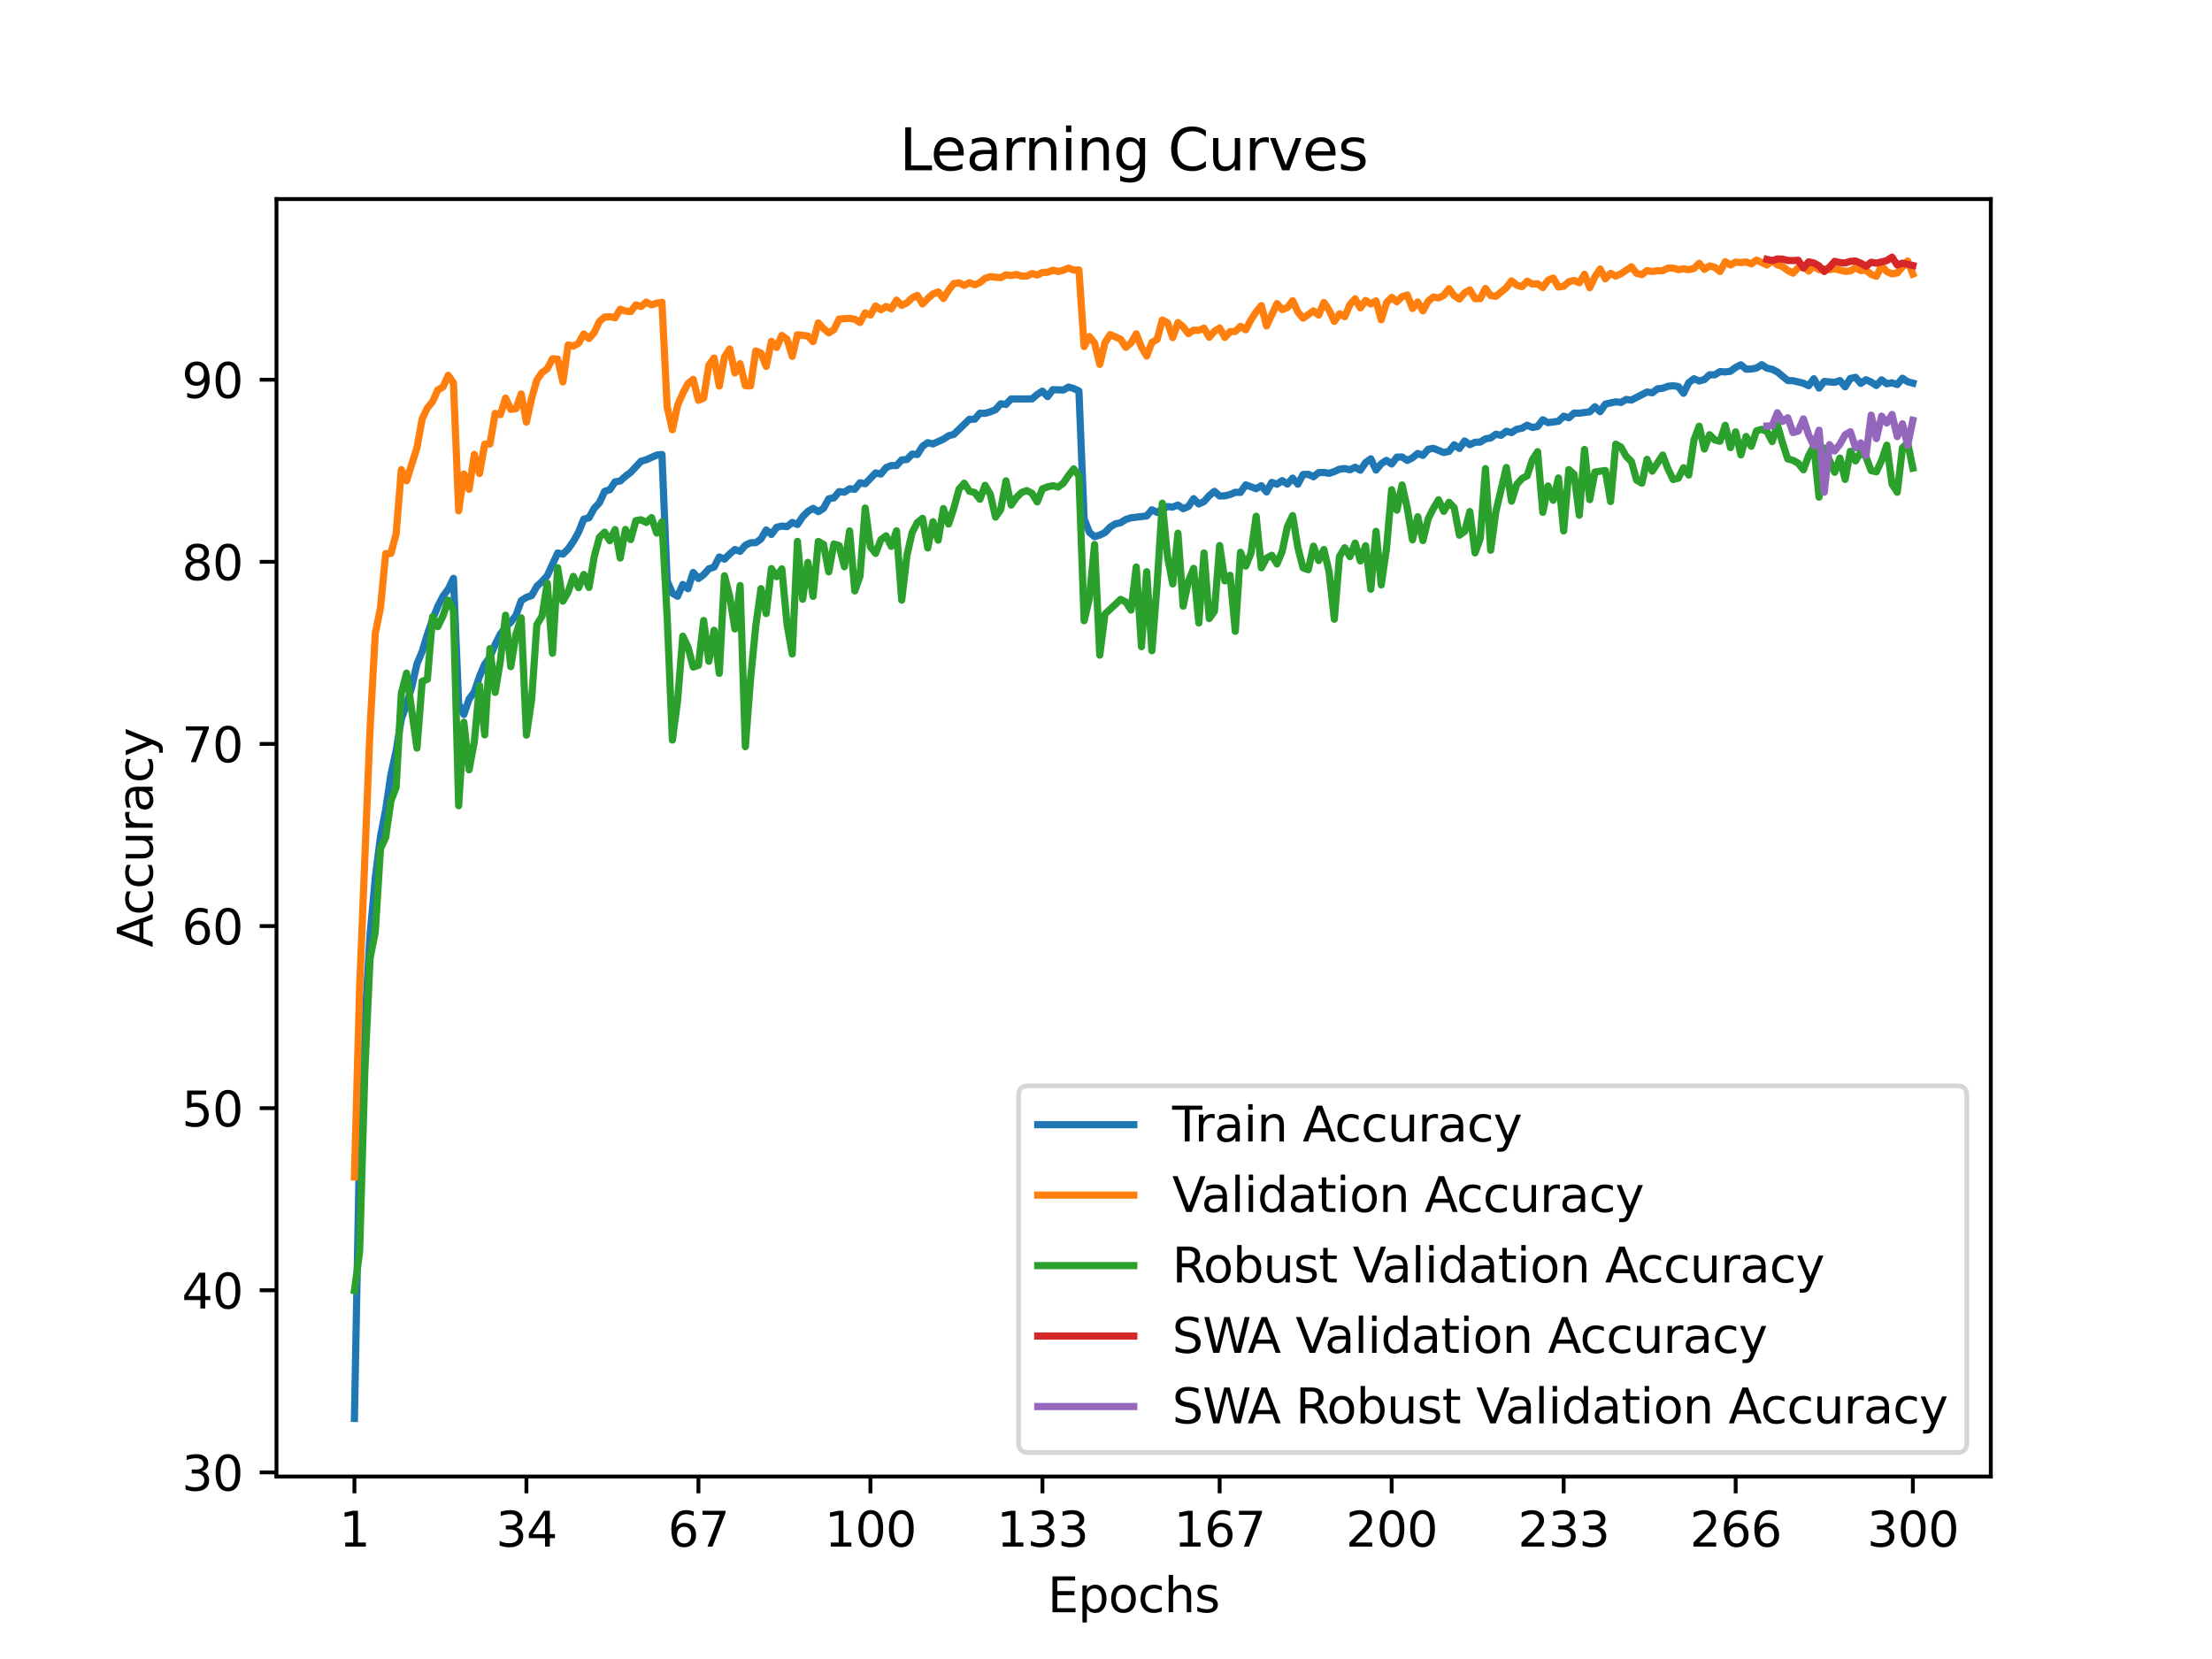 <?xml version="1.0" encoding="utf-8" standalone="no"?>
<!DOCTYPE svg PUBLIC "-//W3C//DTD SVG 1.1//EN"
  "http://www.w3.org/Graphics/SVG/1.1/DTD/svg11.dtd">
<svg xmlns:xlink="http://www.w3.org/1999/xlink" width="460.8pt" height="345.6pt" viewBox="0 0 460.8 345.6" xmlns="http://www.w3.org/2000/svg" version="1.1">
 <defs>
  <style type="text/css">*{stroke-linejoin: round; stroke-linecap: butt}</style>
 </defs>
 <g id="figure_1">
  <g id="patch_1">
   <path d="M 0 345.6 
L 460.8 345.6 
L 460.8 0 
L 0 0 
z
" style="fill: #ffffff"/>
  </g>
  <g id="axes_1">
   <g id="patch_2">
    <path d="M 57.6 307.584 
L 414.72 307.584 
L 414.72 41.472 
L 57.6 41.472 
z
" style="fill: #ffffff"/>
   </g>
   <g id="matplotlib.axis_1">
    <g id="xtick_1">
     <g id="line2d_1">
      <defs>
       <path id="meb9a98cba5" d="M 0 0 
L 0 3.5 
" style="stroke: #000000; stroke-width: 0.8"/>
      </defs>
      <g>
       <use xlink:href="#meb9a98cba5" x="73.833" y="307.584" style="stroke: #000000; stroke-width: 0.8"/>
      </g>
     </g>
     <g id="text_1">
      <!-- 1 -->
      <g transform="translate(70.651 322.182) scale(0.1 -0.1)">
       <defs>
        <path id="DejaVuSans-31" d="M 794 531 
L 1825 531 
L 1825 4091 
L 703 3866 
L 703 4441 
L 1819 4666 
L 2450 4666 
L 2450 531 
L 3481 531 
L 3481 0 
L 794 0 
L 794 531 
z
" transform="scale(0.016)"/>
       </defs>
       <use xlink:href="#DejaVuSans-31"/>
      </g>
     </g>
    </g>
    <g id="xtick_2">
     <g id="line2d_2">
      <g>
       <use xlink:href="#meb9a98cba5" x="109.664" y="307.584" style="stroke: #000000; stroke-width: 0.8"/>
      </g>
     </g>
     <g id="text_2">
      <!-- 34 -->
      <g transform="translate(103.302 322.182) scale(0.1 -0.1)">
       <defs>
        <path id="DejaVuSans-33" d="M 2597 2516 
Q 3050 2419 3304 2112 
Q 3559 1806 3559 1356 
Q 3559 666 3084 287 
Q 2609 -91 1734 -91 
Q 1441 -91 1130 -33 
Q 819 25 488 141 
L 488 750 
Q 750 597 1062 519 
Q 1375 441 1716 441 
Q 2309 441 2620 675 
Q 2931 909 2931 1356 
Q 2931 1769 2642 2001 
Q 2353 2234 1838 2234 
L 1294 2234 
L 1294 2753 
L 1863 2753 
Q 2328 2753 2575 2939 
Q 2822 3125 2822 3475 
Q 2822 3834 2567 4026 
Q 2313 4219 1838 4219 
Q 1578 4219 1281 4162 
Q 984 4106 628 3988 
L 628 4550 
Q 988 4650 1302 4700 
Q 1616 4750 1894 4750 
Q 2613 4750 3031 4423 
Q 3450 4097 3450 3541 
Q 3450 3153 3228 2886 
Q 3006 2619 2597 2516 
z
" transform="scale(0.016)"/>
        <path id="DejaVuSans-34" d="M 2419 4116 
L 825 1625 
L 2419 1625 
L 2419 4116 
z
M 2253 4666 
L 3047 4666 
L 3047 1625 
L 3713 1625 
L 3713 1100 
L 3047 1100 
L 3047 0 
L 2419 0 
L 2419 1100 
L 313 1100 
L 313 1709 
L 2253 4666 
z
" transform="scale(0.016)"/>
       </defs>
       <use xlink:href="#DejaVuSans-33"/>
       <use xlink:href="#DejaVuSans-34" x="63.623"/>
      </g>
     </g>
    </g>
    <g id="xtick_3">
     <g id="line2d_3">
      <g>
       <use xlink:href="#meb9a98cba5" x="145.496" y="307.584" style="stroke: #000000; stroke-width: 0.8"/>
      </g>
     </g>
     <g id="text_3">
      <!-- 67 -->
      <g transform="translate(139.133 322.182) scale(0.1 -0.1)">
       <defs>
        <path id="DejaVuSans-36" d="M 2113 2584 
Q 1688 2584 1439 2293 
Q 1191 2003 1191 1497 
Q 1191 994 1439 701 
Q 1688 409 2113 409 
Q 2538 409 2786 701 
Q 3034 994 3034 1497 
Q 3034 2003 2786 2293 
Q 2538 2584 2113 2584 
z
M 3366 4563 
L 3366 3988 
Q 3128 4100 2886 4159 
Q 2644 4219 2406 4219 
Q 1781 4219 1451 3797 
Q 1122 3375 1075 2522 
Q 1259 2794 1537 2939 
Q 1816 3084 2150 3084 
Q 2853 3084 3261 2657 
Q 3669 2231 3669 1497 
Q 3669 778 3244 343 
Q 2819 -91 2113 -91 
Q 1303 -91 875 529 
Q 447 1150 447 2328 
Q 447 3434 972 4092 
Q 1497 4750 2381 4750 
Q 2619 4750 2861 4703 
Q 3103 4656 3366 4563 
z
" transform="scale(0.016)"/>
        <path id="DejaVuSans-37" d="M 525 4666 
L 3525 4666 
L 3525 4397 
L 1831 0 
L 1172 0 
L 2766 4134 
L 525 4134 
L 525 4666 
z
" transform="scale(0.016)"/>
       </defs>
       <use xlink:href="#DejaVuSans-36"/>
       <use xlink:href="#DejaVuSans-37" x="63.623"/>
      </g>
     </g>
    </g>
    <g id="xtick_4">
     <g id="line2d_4">
      <g>
       <use xlink:href="#meb9a98cba5" x="181.327" y="307.584" style="stroke: #000000; stroke-width: 0.8"/>
      </g>
     </g>
     <g id="text_4">
      <!-- 100 -->
      <g transform="translate(171.783 322.182) scale(0.1 -0.1)">
       <defs>
        <path id="DejaVuSans-30" d="M 2034 4250 
Q 1547 4250 1301 3770 
Q 1056 3291 1056 2328 
Q 1056 1369 1301 889 
Q 1547 409 2034 409 
Q 2525 409 2770 889 
Q 3016 1369 3016 2328 
Q 3016 3291 2770 3770 
Q 2525 4250 2034 4250 
z
M 2034 4750 
Q 2819 4750 3233 4129 
Q 3647 3509 3647 2328 
Q 3647 1150 3233 529 
Q 2819 -91 2034 -91 
Q 1250 -91 836 529 
Q 422 1150 422 2328 
Q 422 3509 836 4129 
Q 1250 4750 2034 4750 
z
" transform="scale(0.016)"/>
       </defs>
       <use xlink:href="#DejaVuSans-31"/>
       <use xlink:href="#DejaVuSans-30" x="63.623"/>
       <use xlink:href="#DejaVuSans-30" x="127.246"/>
      </g>
     </g>
    </g>
    <g id="xtick_5">
     <g id="line2d_5">
      <g>
       <use xlink:href="#meb9a98cba5" x="217.158" y="307.584" style="stroke: #000000; stroke-width: 0.8"/>
      </g>
     </g>
     <g id="text_5">
      <!-- 133 -->
      <g transform="translate(207.615 322.182) scale(0.1 -0.1)">
       <use xlink:href="#DejaVuSans-31"/>
       <use xlink:href="#DejaVuSans-33" x="63.623"/>
       <use xlink:href="#DejaVuSans-33" x="127.246"/>
      </g>
     </g>
    </g>
    <g id="xtick_6">
     <g id="line2d_6">
      <g>
       <use xlink:href="#meb9a98cba5" x="254.076" y="307.584" style="stroke: #000000; stroke-width: 0.8"/>
      </g>
     </g>
     <g id="text_6">
      <!-- 167 -->
      <g transform="translate(244.532 322.182) scale(0.1 -0.1)">
       <use xlink:href="#DejaVuSans-31"/>
       <use xlink:href="#DejaVuSans-36" x="63.623"/>
       <use xlink:href="#DejaVuSans-37" x="127.246"/>
      </g>
     </g>
    </g>
    <g id="xtick_7">
     <g id="line2d_7">
      <g>
       <use xlink:href="#meb9a98cba5" x="289.907" y="307.584" style="stroke: #000000; stroke-width: 0.8"/>
      </g>
     </g>
     <g id="text_7">
      <!-- 200 -->
      <g transform="translate(280.363 322.182) scale(0.1 -0.1)">
       <defs>
        <path id="DejaVuSans-32" d="M 1228 531 
L 3431 531 
L 3431 0 
L 469 0 
L 469 531 
Q 828 903 1448 1529 
Q 2069 2156 2228 2338 
Q 2531 2678 2651 2914 
Q 2772 3150 2772 3378 
Q 2772 3750 2511 3984 
Q 2250 4219 1831 4219 
Q 1534 4219 1204 4116 
Q 875 4013 500 3803 
L 500 4441 
Q 881 4594 1212 4672 
Q 1544 4750 1819 4750 
Q 2544 4750 2975 4387 
Q 3406 4025 3406 3419 
Q 3406 3131 3298 2873 
Q 3191 2616 2906 2266 
Q 2828 2175 2409 1742 
Q 1991 1309 1228 531 
z
" transform="scale(0.016)"/>
       </defs>
       <use xlink:href="#DejaVuSans-32"/>
       <use xlink:href="#DejaVuSans-30" x="63.623"/>
       <use xlink:href="#DejaVuSans-30" x="127.246"/>
      </g>
     </g>
    </g>
    <g id="xtick_8">
     <g id="line2d_8">
      <g>
       <use xlink:href="#meb9a98cba5" x="325.739" y="307.584" style="stroke: #000000; stroke-width: 0.8"/>
      </g>
     </g>
     <g id="text_8">
      <!-- 233 -->
      <g transform="translate(316.195 322.182) scale(0.1 -0.1)">
       <use xlink:href="#DejaVuSans-32"/>
       <use xlink:href="#DejaVuSans-33" x="63.623"/>
       <use xlink:href="#DejaVuSans-33" x="127.246"/>
      </g>
     </g>
    </g>
    <g id="xtick_9">
     <g id="line2d_9">
      <g>
       <use xlink:href="#meb9a98cba5" x="361.57" y="307.584" style="stroke: #000000; stroke-width: 0.8"/>
      </g>
     </g>
     <g id="text_9">
      <!-- 266 -->
      <g transform="translate(352.026 322.182) scale(0.1 -0.1)">
       <use xlink:href="#DejaVuSans-32"/>
       <use xlink:href="#DejaVuSans-36" x="63.623"/>
       <use xlink:href="#DejaVuSans-36" x="127.246"/>
      </g>
     </g>
    </g>
    <g id="xtick_10">
     <g id="line2d_10">
      <g>
       <use xlink:href="#meb9a98cba5" x="398.487" y="307.584" style="stroke: #000000; stroke-width: 0.8"/>
      </g>
     </g>
     <g id="text_10">
      <!-- 300 -->
      <g transform="translate(388.944 322.182) scale(0.1 -0.1)">
       <use xlink:href="#DejaVuSans-33"/>
       <use xlink:href="#DejaVuSans-30" x="63.623"/>
       <use xlink:href="#DejaVuSans-30" x="127.246"/>
      </g>
     </g>
    </g>
    <g id="text_11">
     <!-- Epochs -->
     <g transform="translate(218.244 335.861) scale(0.1 -0.1)">
      <defs>
       <path id="DejaVuSans-45" d="M 628 4666 
L 3578 4666 
L 3578 4134 
L 1259 4134 
L 1259 2753 
L 3481 2753 
L 3481 2222 
L 1259 2222 
L 1259 531 
L 3634 531 
L 3634 0 
L 628 0 
L 628 4666 
z
" transform="scale(0.016)"/>
       <path id="DejaVuSans-70" d="M 1159 525 
L 1159 -1331 
L 581 -1331 
L 581 3500 
L 1159 3500 
L 1159 2969 
Q 1341 3281 1617 3432 
Q 1894 3584 2278 3584 
Q 2916 3584 3314 3078 
Q 3713 2572 3713 1747 
Q 3713 922 3314 415 
Q 2916 -91 2278 -91 
Q 1894 -91 1617 61 
Q 1341 213 1159 525 
z
M 3116 1747 
Q 3116 2381 2855 2742 
Q 2594 3103 2138 3103 
Q 1681 3103 1420 2742 
Q 1159 2381 1159 1747 
Q 1159 1113 1420 752 
Q 1681 391 2138 391 
Q 2594 391 2855 752 
Q 3116 1113 3116 1747 
z
" transform="scale(0.016)"/>
       <path id="DejaVuSans-6f" d="M 1959 3097 
Q 1497 3097 1228 2736 
Q 959 2375 959 1747 
Q 959 1119 1226 758 
Q 1494 397 1959 397 
Q 2419 397 2687 759 
Q 2956 1122 2956 1747 
Q 2956 2369 2687 2733 
Q 2419 3097 1959 3097 
z
M 1959 3584 
Q 2709 3584 3137 3096 
Q 3566 2609 3566 1747 
Q 3566 888 3137 398 
Q 2709 -91 1959 -91 
Q 1206 -91 779 398 
Q 353 888 353 1747 
Q 353 2609 779 3096 
Q 1206 3584 1959 3584 
z
" transform="scale(0.016)"/>
       <path id="DejaVuSans-63" d="M 3122 3366 
L 3122 2828 
Q 2878 2963 2633 3030 
Q 2388 3097 2138 3097 
Q 1578 3097 1268 2742 
Q 959 2388 959 1747 
Q 959 1106 1268 751 
Q 1578 397 2138 397 
Q 2388 397 2633 464 
Q 2878 531 3122 666 
L 3122 134 
Q 2881 22 2623 -34 
Q 2366 -91 2075 -91 
Q 1284 -91 818 406 
Q 353 903 353 1747 
Q 353 2603 823 3093 
Q 1294 3584 2113 3584 
Q 2378 3584 2631 3529 
Q 2884 3475 3122 3366 
z
" transform="scale(0.016)"/>
       <path id="DejaVuSans-68" d="M 3513 2113 
L 3513 0 
L 2938 0 
L 2938 2094 
Q 2938 2591 2744 2837 
Q 2550 3084 2163 3084 
Q 1697 3084 1428 2787 
Q 1159 2491 1159 1978 
L 1159 0 
L 581 0 
L 581 4863 
L 1159 4863 
L 1159 2956 
Q 1366 3272 1645 3428 
Q 1925 3584 2291 3584 
Q 2894 3584 3203 3211 
Q 3513 2838 3513 2113 
z
" transform="scale(0.016)"/>
       <path id="DejaVuSans-73" d="M 2834 3397 
L 2834 2853 
Q 2591 2978 2328 3040 
Q 2066 3103 1784 3103 
Q 1356 3103 1142 2972 
Q 928 2841 928 2578 
Q 928 2378 1081 2264 
Q 1234 2150 1697 2047 
L 1894 2003 
Q 2506 1872 2764 1633 
Q 3022 1394 3022 966 
Q 3022 478 2636 193 
Q 2250 -91 1575 -91 
Q 1294 -91 989 -36 
Q 684 19 347 128 
L 347 722 
Q 666 556 975 473 
Q 1284 391 1588 391 
Q 1994 391 2212 530 
Q 2431 669 2431 922 
Q 2431 1156 2273 1281 
Q 2116 1406 1581 1522 
L 1381 1569 
Q 847 1681 609 1914 
Q 372 2147 372 2553 
Q 372 3047 722 3315 
Q 1072 3584 1716 3584 
Q 2034 3584 2315 3537 
Q 2597 3491 2834 3397 
z
" transform="scale(0.016)"/>
      </defs>
      <use xlink:href="#DejaVuSans-45"/>
      <use xlink:href="#DejaVuSans-70" x="63.184"/>
      <use xlink:href="#DejaVuSans-6f" x="126.66"/>
      <use xlink:href="#DejaVuSans-63" x="187.842"/>
      <use xlink:href="#DejaVuSans-68" x="242.822"/>
      <use xlink:href="#DejaVuSans-73" x="306.201"/>
     </g>
    </g>
   </g>
   <g id="matplotlib.axis_2">
    <g id="ytick_1">
     <g id="line2d_11">
      <defs>
       <path id="m67eb17363c" d="M 0 0 
L -3.5 0 
" style="stroke: #000000; stroke-width: 0.8"/>
      </defs>
      <g>
       <use xlink:href="#m67eb17363c" x="57.6" y="306.725" style="stroke: #000000; stroke-width: 0.8"/>
      </g>
     </g>
     <g id="text_12">
      <!-- 30 -->
      <g transform="translate(37.875 310.524) scale(0.1 -0.1)">
       <use xlink:href="#DejaVuSans-33"/>
       <use xlink:href="#DejaVuSans-30" x="63.623"/>
      </g>
     </g>
    </g>
    <g id="ytick_2">
     <g id="line2d_12">
      <g>
       <use xlink:href="#m67eb17363c" x="57.6" y="268.787" style="stroke: #000000; stroke-width: 0.8"/>
      </g>
     </g>
     <g id="text_13">
      <!-- 40 -->
      <g transform="translate(37.875 272.587) scale(0.1 -0.1)">
       <use xlink:href="#DejaVuSans-34"/>
       <use xlink:href="#DejaVuSans-30" x="63.623"/>
      </g>
     </g>
    </g>
    <g id="ytick_3">
     <g id="line2d_13">
      <g>
       <use xlink:href="#m67eb17363c" x="57.6" y="230.85" style="stroke: #000000; stroke-width: 0.8"/>
      </g>
     </g>
     <g id="text_14">
      <!-- 50 -->
      <g transform="translate(37.875 234.649) scale(0.1 -0.1)">
       <defs>
        <path id="DejaVuSans-35" d="M 691 4666 
L 3169 4666 
L 3169 4134 
L 1269 4134 
L 1269 2991 
Q 1406 3038 1543 3061 
Q 1681 3084 1819 3084 
Q 2600 3084 3056 2656 
Q 3513 2228 3513 1497 
Q 3513 744 3044 326 
Q 2575 -91 1722 -91 
Q 1428 -91 1123 -41 
Q 819 9 494 109 
L 494 744 
Q 775 591 1075 516 
Q 1375 441 1709 441 
Q 2250 441 2565 725 
Q 2881 1009 2881 1497 
Q 2881 1984 2565 2268 
Q 2250 2553 1709 2553 
Q 1456 2553 1204 2497 
Q 953 2441 691 2322 
L 691 4666 
z
" transform="scale(0.016)"/>
       </defs>
       <use xlink:href="#DejaVuSans-35"/>
       <use xlink:href="#DejaVuSans-30" x="63.623"/>
      </g>
     </g>
    </g>
    <g id="ytick_4">
     <g id="line2d_14">
      <g>
       <use xlink:href="#m67eb17363c" x="57.6" y="192.912" style="stroke: #000000; stroke-width: 0.8"/>
      </g>
     </g>
     <g id="text_15">
      <!-- 60 -->
      <g transform="translate(37.875 196.712) scale(0.1 -0.1)">
       <use xlink:href="#DejaVuSans-36"/>
       <use xlink:href="#DejaVuSans-30" x="63.623"/>
      </g>
     </g>
    </g>
    <g id="ytick_5">
     <g id="line2d_15">
      <g>
       <use xlink:href="#m67eb17363c" x="57.6" y="154.975" style="stroke: #000000; stroke-width: 0.8"/>
      </g>
     </g>
     <g id="text_16">
      <!-- 70 -->
      <g transform="translate(37.875 158.774) scale(0.1 -0.1)">
       <use xlink:href="#DejaVuSans-37"/>
       <use xlink:href="#DejaVuSans-30" x="63.623"/>
      </g>
     </g>
    </g>
    <g id="ytick_6">
     <g id="line2d_16">
      <g>
       <use xlink:href="#m67eb17363c" x="57.6" y="117.037" style="stroke: #000000; stroke-width: 0.8"/>
      </g>
     </g>
     <g id="text_17">
      <!-- 80 -->
      <g transform="translate(37.875 120.837) scale(0.1 -0.1)">
       <defs>
        <path id="DejaVuSans-38" d="M 2034 2216 
Q 1584 2216 1326 1975 
Q 1069 1734 1069 1313 
Q 1069 891 1326 650 
Q 1584 409 2034 409 
Q 2484 409 2743 651 
Q 3003 894 3003 1313 
Q 3003 1734 2745 1975 
Q 2488 2216 2034 2216 
z
M 1403 2484 
Q 997 2584 770 2862 
Q 544 3141 544 3541 
Q 544 4100 942 4425 
Q 1341 4750 2034 4750 
Q 2731 4750 3128 4425 
Q 3525 4100 3525 3541 
Q 3525 3141 3298 2862 
Q 3072 2584 2669 2484 
Q 3125 2378 3379 2068 
Q 3634 1759 3634 1313 
Q 3634 634 3220 271 
Q 2806 -91 2034 -91 
Q 1263 -91 848 271 
Q 434 634 434 1313 
Q 434 1759 690 2068 
Q 947 2378 1403 2484 
z
M 1172 3481 
Q 1172 3119 1398 2916 
Q 1625 2713 2034 2713 
Q 2441 2713 2670 2916 
Q 2900 3119 2900 3481 
Q 2900 3844 2670 4047 
Q 2441 4250 2034 4250 
Q 1625 4250 1398 4047 
Q 1172 3844 1172 3481 
z
" transform="scale(0.016)"/>
       </defs>
       <use xlink:href="#DejaVuSans-38"/>
       <use xlink:href="#DejaVuSans-30" x="63.623"/>
      </g>
     </g>
    </g>
    <g id="ytick_7">
     <g id="line2d_17">
      <g>
       <use xlink:href="#m67eb17363c" x="57.6" y="79.1" style="stroke: #000000; stroke-width: 0.8"/>
      </g>
     </g>
     <g id="text_18">
      <!-- 90 -->
      <g transform="translate(37.875 82.899) scale(0.1 -0.1)">
       <defs>
        <path id="DejaVuSans-39" d="M 703 97 
L 703 672 
Q 941 559 1184 500 
Q 1428 441 1663 441 
Q 2288 441 2617 861 
Q 2947 1281 2994 2138 
Q 2813 1869 2534 1725 
Q 2256 1581 1919 1581 
Q 1219 1581 811 2004 
Q 403 2428 403 3163 
Q 403 3881 828 4315 
Q 1253 4750 1959 4750 
Q 2769 4750 3195 4129 
Q 3622 3509 3622 2328 
Q 3622 1225 3098 567 
Q 2575 -91 1691 -91 
Q 1453 -91 1209 -44 
Q 966 3 703 97 
z
M 1959 2075 
Q 2384 2075 2632 2365 
Q 2881 2656 2881 3163 
Q 2881 3666 2632 3958 
Q 2384 4250 1959 4250 
Q 1534 4250 1286 3958 
Q 1038 3666 1038 3163 
Q 1038 2656 1286 2365 
Q 1534 2075 1959 2075 
z
" transform="scale(0.016)"/>
       </defs>
       <use xlink:href="#DejaVuSans-39"/>
       <use xlink:href="#DejaVuSans-30" x="63.623"/>
      </g>
     </g>
    </g>
    <g id="text_19">
     <!-- Accuracy -->
     <g transform="translate(31.795 197.356) rotate(-90) scale(0.1 -0.1)">
      <defs>
       <path id="DejaVuSans-41" d="M 2188 4044 
L 1331 1722 
L 3047 1722 
L 2188 4044 
z
M 1831 4666 
L 2547 4666 
L 4325 0 
L 3669 0 
L 3244 1197 
L 1141 1197 
L 716 0 
L 50 0 
L 1831 4666 
z
" transform="scale(0.016)"/>
       <path id="DejaVuSans-75" d="M 544 1381 
L 544 3500 
L 1119 3500 
L 1119 1403 
Q 1119 906 1312 657 
Q 1506 409 1894 409 
Q 2359 409 2629 706 
Q 2900 1003 2900 1516 
L 2900 3500 
L 3475 3500 
L 3475 0 
L 2900 0 
L 2900 538 
Q 2691 219 2414 64 
Q 2138 -91 1772 -91 
Q 1169 -91 856 284 
Q 544 659 544 1381 
z
M 1991 3584 
L 1991 3584 
z
" transform="scale(0.016)"/>
       <path id="DejaVuSans-72" d="M 2631 2963 
Q 2534 3019 2420 3045 
Q 2306 3072 2169 3072 
Q 1681 3072 1420 2755 
Q 1159 2438 1159 1844 
L 1159 0 
L 581 0 
L 581 3500 
L 1159 3500 
L 1159 2956 
Q 1341 3275 1631 3429 
Q 1922 3584 2338 3584 
Q 2397 3584 2469 3576 
Q 2541 3569 2628 3553 
L 2631 2963 
z
" transform="scale(0.016)"/>
       <path id="DejaVuSans-61" d="M 2194 1759 
Q 1497 1759 1228 1600 
Q 959 1441 959 1056 
Q 959 750 1161 570 
Q 1363 391 1709 391 
Q 2188 391 2477 730 
Q 2766 1069 2766 1631 
L 2766 1759 
L 2194 1759 
z
M 3341 1997 
L 3341 0 
L 2766 0 
L 2766 531 
Q 2569 213 2275 61 
Q 1981 -91 1556 -91 
Q 1019 -91 701 211 
Q 384 513 384 1019 
Q 384 1609 779 1909 
Q 1175 2209 1959 2209 
L 2766 2209 
L 2766 2266 
Q 2766 2663 2505 2880 
Q 2244 3097 1772 3097 
Q 1472 3097 1187 3025 
Q 903 2953 641 2809 
L 641 3341 
Q 956 3463 1253 3523 
Q 1550 3584 1831 3584 
Q 2591 3584 2966 3190 
Q 3341 2797 3341 1997 
z
" transform="scale(0.016)"/>
       <path id="DejaVuSans-79" d="M 2059 -325 
Q 1816 -950 1584 -1140 
Q 1353 -1331 966 -1331 
L 506 -1331 
L 506 -850 
L 844 -850 
Q 1081 -850 1212 -737 
Q 1344 -625 1503 -206 
L 1606 56 
L 191 3500 
L 800 3500 
L 1894 763 
L 2988 3500 
L 3597 3500 
L 2059 -325 
z
" transform="scale(0.016)"/>
      </defs>
      <use xlink:href="#DejaVuSans-41"/>
      <use xlink:href="#DejaVuSans-63" x="66.658"/>
      <use xlink:href="#DejaVuSans-63" x="121.639"/>
      <use xlink:href="#DejaVuSans-75" x="176.619"/>
      <use xlink:href="#DejaVuSans-72" x="239.998"/>
      <use xlink:href="#DejaVuSans-61" x="281.111"/>
      <use xlink:href="#DejaVuSans-63" x="342.391"/>
      <use xlink:href="#DejaVuSans-79" x="397.371"/>
     </g>
    </g>
   </g>
   <g id="line2d_18">
    <path d="M 73.833 295.488 
L 74.919 238.186 
L 76.004 212.983 
L 77.09 194.775 
L 78.176 182.915 
L 79.262 174.286 
L 80.348 168.637 
L 81.433 161.384 
L 82.519 156.427 
L 83.605 149.797 
L 84.691 146.734 
L 85.777 143.115 
L 86.862 138.295 
L 87.948 135.71 
L 89.034 132.129 
L 90.12 129.012 
L 91.206 126.328 
L 92.291 124.184 
L 93.377 122.732 
L 94.463 120.481 
L 95.549 146.612 
L 96.635 148.832 
L 97.72 145.624 
L 98.806 144.133 
L 99.892 140.91 
L 100.978 138.363 
L 102.064 136.888 
L 103.149 134.265 
L 104.235 132.091 
L 105.321 130.623 
L 106.407 129.635 
L 107.493 128.175 
L 108.578 125.127 
L 109.664 124.435 
L 110.75 124.07 
L 111.836 122.131 
L 112.922 121.135 
L 114.007 119.926 
L 116.179 115.198 
L 117.265 115.433 
L 118.351 114.361 
L 119.436 112.803 
L 120.522 110.856 
L 121.608 108.15 
L 122.694 107.861 
L 123.78 105.899 
L 124.865 104.744 
L 125.951 102.364 
L 127.037 102.014 
L 128.123 100.387 
L 129.209 100.197 
L 130.294 99.209 
L 131.38 98.403 
L 133.552 96.077 
L 134.638 95.773 
L 136.809 94.799 
L 137.895 94.685 
L 138.981 120.998 
L 140.067 123.561 
L 141.152 124.214 
L 142.238 121.751 
L 143.324 122.633 
L 144.41 119.257 
L 145.496 120.512 
L 146.581 119.714 
L 147.667 118.49 
L 148.753 118.132 
L 149.839 116.026 
L 150.925 116.482 
L 152.01 115.395 
L 153.096 114.475 
L 154.182 114.855 
L 155.268 113.578 
L 156.354 113.069 
L 157.439 113.054 
L 158.525 112.278 
L 159.611 110.4 
L 160.697 111.328 
L 161.783 109.845 
L 162.868 109.587 
L 163.954 109.708 
L 165.04 108.842 
L 166.126 109.267 
L 167.212 107.64 
L 168.297 106.546 
L 169.383 105.899 
L 170.469 106.584 
L 171.555 105.892 
L 172.641 103.908 
L 173.726 103.702 
L 174.812 102.41 
L 175.898 102.531 
L 176.984 101.817 
L 178.07 101.931 
L 179.155 100.578 
L 180.241 100.768 
L 182.413 98.517 
L 183.499 98.753 
L 184.584 97.422 
L 185.67 96.974 
L 186.756 96.997 
L 187.842 95.803 
L 188.928 95.727 
L 190.013 94.594 
L 191.099 94.685 
L 192.185 92.975 
L 193.271 92.215 
L 194.357 92.473 
L 196.528 91.492 
L 197.614 90.778 
L 198.7 90.481 
L 201.957 87.341 
L 203.043 87.334 
L 204.129 86.079 
L 205.215 86.11 
L 206.3 85.79 
L 207.386 85.342 
L 208.472 84.11 
L 209.558 84.247 
L 210.644 83.099 
L 212.815 83.099 
L 214.987 83.099 
L 216.073 82.171 
L 217.158 81.48 
L 218.244 82.62 
L 219.33 81.175 
L 221.502 81.251 
L 222.587 80.636 
L 223.673 80.932 
L 224.759 81.457 
L 225.845 108.104 
L 226.931 110.879 
L 228.016 111.807 
L 229.102 111.472 
L 230.188 110.932 
L 231.274 109.8 
L 232.36 109.115 
L 233.445 108.895 
L 234.531 108.203 
L 235.617 107.869 
L 238.875 107.481 
L 239.96 106.196 
L 241.046 106.743 
L 242.132 106.021 
L 243.218 105.535 
L 244.304 105.626 
L 245.389 105.208 
L 246.475 105.975 
L 247.561 105.512 
L 248.647 103.885 
L 249.733 104.987 
L 250.818 104.485 
L 251.904 103.246 
L 252.99 102.357 
L 254.076 103.33 
L 255.162 103.292 
L 256.247 103.018 
L 257.333 102.554 
L 258.419 102.577 
L 259.505 101.003 
L 261.676 101.809 
L 262.762 101.186 
L 263.848 102.486 
L 264.934 100.494 
L 266.02 100.874 
L 267.105 100.121 
L 268.191 100.836 
L 269.277 99.604 
L 270.363 100.859 
L 271.449 98.852 
L 272.534 98.806 
L 273.62 99.316 
L 274.706 98.456 
L 275.792 98.426 
L 276.878 98.608 
L 277.963 98.236 
L 279.049 97.734 
L 280.135 97.605 
L 281.221 97.863 
L 282.307 97.331 
L 283.392 97.955 
L 284.478 96.358 
L 285.564 95.583 
L 286.65 97.917 
L 287.736 96.609 
L 288.821 95.902 
L 289.907 96.655 
L 290.993 95.225 
L 292.079 95.195 
L 293.165 95.917 
L 294.25 95.362 
L 295.336 94.465 
L 296.422 94.86 
L 297.508 93.598 
L 298.594 93.393 
L 300.765 94.267 
L 301.851 94.032 
L 302.937 92.663 
L 304.023 93.423 
L 305.108 91.865 
L 306.194 92.64 
L 307.28 92.123 
L 308.366 92.093 
L 309.452 91.424 
L 310.537 91.234 
L 311.623 90.451 
L 312.709 90.679 
L 313.795 89.835 
L 314.881 90.116 
L 315.966 89.424 
L 317.052 89.212 
L 318.138 88.573 
L 319.224 89.052 
L 320.31 88.847 
L 321.395 87.448 
L 322.481 88.048 
L 324.653 87.759 
L 325.739 86.703 
L 326.824 87.045 
L 327.91 86.049 
L 328.996 86.072 
L 331.168 85.79 
L 332.253 84.726 
L 333.339 85.752 
L 334.425 84.179 
L 336.597 83.707 
L 337.682 83.836 
L 338.768 83.205 
L 339.854 83.342 
L 343.111 81.662 
L 344.197 81.822 
L 345.283 80.993 
L 346.369 80.894 
L 347.455 80.468 
L 348.54 80.362 
L 349.626 80.522 
L 350.712 81.928 
L 351.798 79.716 
L 352.884 78.902 
L 353.969 79.374 
L 355.055 79.062 
L 356.141 78.074 
L 357.227 78.081 
L 358.313 77.405 
L 359.398 77.481 
L 360.484 77.344 
L 361.57 76.53 
L 362.656 75.998 
L 363.742 76.903 
L 364.827 76.872 
L 365.913 76.675 
L 366.999 75.968 
L 368.085 76.697 
L 369.171 76.926 
L 370.256 77.481 
L 372.428 79.275 
L 373.514 79.305 
L 375.685 79.83 
L 376.771 80.347 
L 377.857 78.895 
L 378.943 80.841 
L 380.029 79.457 
L 382.2 79.647 
L 383.286 79.275 
L 384.372 80.582 
L 385.458 78.849 
L 386.543 78.598 
L 387.629 79.875 
L 388.715 79.108 
L 389.801 79.594 
L 390.887 80.301 
L 391.972 79.13 
L 393.058 79.951 
L 394.144 79.746 
L 395.23 80.111 
L 396.316 78.796 
L 397.401 79.526 
L 398.487 79.815 
L 398.487 79.815 
" clip-path="url(#pdadce6488e)" style="fill: none; stroke: #1f77b4; stroke-width: 1.5; stroke-linecap: square"/>
   </g>
   <g id="line2d_19">
    <path d="M 73.833 245.19 
L 74.919 205.773 
L 77.09 151.788 
L 78.176 131.985 
L 79.262 126.636 
L 80.348 115.33 
L 81.433 115.292 
L 82.519 111.233 
L 83.605 97.841 
L 84.691 100.155 
L 86.862 93.251 
L 87.948 87.256 
L 89.034 84.98 
L 90.12 83.652 
L 91.206 81.224 
L 92.291 80.617 
L 93.377 78.189 
L 94.463 79.783 
L 95.549 106.415 
L 96.635 98.752 
L 97.72 101.938 
L 98.806 94.654 
L 99.892 98.638 
L 100.978 92.53 
L 102.064 92.492 
L 103.149 86.118 
L 104.235 86.384 
L 105.321 82.932 
L 106.407 85.284 
L 107.493 85.132 
L 108.578 82.059 
L 109.664 87.939 
L 110.75 82.97 
L 111.836 79.176 
L 112.922 77.582 
L 114.007 76.824 
L 115.093 74.737 
L 116.179 74.813 
L 117.265 79.555 
L 118.351 71.854 
L 119.436 72.119 
L 120.522 71.512 
L 121.608 69.578 
L 122.694 70.526 
L 123.78 69.274 
L 124.865 66.96 
L 125.951 66.049 
L 127.037 65.974 
L 128.123 66.201 
L 129.209 64.418 
L 130.294 64.797 
L 131.38 64.911 
L 132.466 63.508 
L 133.552 63.849 
L 134.638 62.939 
L 135.723 63.508 
L 136.809 63.166 
L 137.895 62.976 
L 138.981 84.753 
L 140.067 89.533 
L 141.152 84.449 
L 142.238 81.945 
L 143.324 79.897 
L 144.41 79.024 
L 145.496 83.387 
L 146.581 82.932 
L 147.667 76.065 
L 148.753 74.585 
L 149.839 80.428 
L 150.925 74.358 
L 152.01 72.688 
L 153.096 77.696 
L 154.182 75.761 
L 155.268 80.352 
L 156.354 80.39 
L 157.439 73.106 
L 158.525 73.561 
L 159.611 76.33 
L 160.697 71.095 
L 161.783 72.385 
L 162.868 69.881 
L 163.954 70.678 
L 165.04 74.244 
L 166.126 69.729 
L 168.297 69.995 
L 169.383 71.171 
L 170.469 67.263 
L 171.555 68.439 
L 172.641 69.35 
L 173.726 68.667 
L 174.812 66.467 
L 176.984 66.315 
L 178.07 66.505 
L 179.155 67.188 
L 180.241 65.177 
L 181.327 65.632 
L 182.413 63.735 
L 183.499 64.532 
L 184.584 63.849 
L 185.67 64.342 
L 186.756 62.521 
L 187.842 63.621 
L 188.928 63.09 
L 190.013 62.066 
L 191.099 61.535 
L 192.185 63.318 
L 193.271 62.18 
L 194.357 61.231 
L 195.442 60.814 
L 196.528 62.18 
L 197.614 60.435 
L 198.7 59.069 
L 199.786 58.917 
L 200.871 59.448 
L 201.957 58.879 
L 203.043 59.334 
L 204.129 58.879 
L 205.215 57.969 
L 206.3 57.627 
L 208.472 57.855 
L 209.558 57.248 
L 210.644 57.4 
L 211.729 57.172 
L 212.815 57.513 
L 213.901 57.513 
L 214.987 56.982 
L 216.073 57.286 
L 217.158 56.755 
L 218.244 56.717 
L 219.33 56.299 
L 220.416 56.565 
L 221.502 56.299 
L 222.587 55.844 
L 223.673 56.262 
L 224.759 56.224 
L 225.845 72.195 
L 226.931 70.109 
L 228.016 71.437 
L 229.102 75.913 
L 230.188 71.399 
L 231.274 69.691 
L 233.445 70.678 
L 234.531 72.347 
L 235.617 71.437 
L 236.703 69.54 
L 237.789 72.309 
L 238.875 74.168 
L 239.96 71.323 
L 241.046 70.716 
L 242.132 66.656 
L 243.218 67.263 
L 244.304 70.336 
L 245.389 67.188 
L 246.475 68.098 
L 247.561 69.502 
L 248.647 68.781 
L 249.733 68.819 
L 250.818 68.364 
L 251.904 70.26 
L 252.99 69.009 
L 254.076 68.326 
L 255.162 70.298 
L 256.247 69.084 
L 257.333 69.046 
L 258.419 67.984 
L 259.505 68.705 
L 260.591 66.618 
L 261.676 64.987 
L 262.762 63.659 
L 263.848 67.908 
L 266.02 63.242 
L 267.105 64.494 
L 268.191 64.077 
L 269.277 62.635 
L 270.363 64.987 
L 271.449 66.277 
L 273.62 64.76 
L 274.706 65.632 
L 275.792 63.014 
L 276.878 64.608 
L 277.963 66.96 
L 279.049 65.367 
L 280.135 65.974 
L 281.221 63.432 
L 282.307 62.256 
L 283.392 64.153 
L 284.478 62.597 
L 285.564 63.318 
L 286.65 62.673 
L 287.736 66.618 
L 288.821 63.09 
L 289.907 61.952 
L 290.993 62.863 
L 292.079 61.8 
L 293.165 61.459 
L 294.25 64.266 
L 295.336 62.901 
L 296.422 64.76 
L 297.508 62.749 
L 298.594 61.876 
L 299.679 62.066 
L 300.765 61.535 
L 301.851 60.131 
L 302.937 61.611 
L 304.023 62.294 
L 305.108 61.004 
L 306.194 60.397 
L 307.28 62.218 
L 308.366 62.218 
L 309.452 60.093 
L 310.537 61.573 
L 311.623 61.725 
L 313.795 59.941 
L 314.881 58.5 
L 315.966 59.41 
L 317.052 59.714 
L 318.138 58.576 
L 319.224 59.183 
L 320.31 59.107 
L 321.395 59.904 
L 322.481 58.386 
L 323.567 57.931 
L 324.653 59.79 
L 325.739 59.638 
L 326.824 58.69 
L 327.91 58.424 
L 328.996 58.917 
L 330.082 57.134 
L 331.168 59.941 
L 332.253 57.665 
L 333.339 56.034 
L 334.425 58.083 
L 335.511 56.944 
L 336.597 57.513 
L 337.682 57.02 
L 339.854 55.579 
L 340.94 56.944 
L 342.026 57.21 
L 343.111 56.375 
L 344.197 56.565 
L 345.283 56.375 
L 346.369 56.413 
L 347.455 55.844 
L 348.54 55.844 
L 349.626 56.186 
L 350.712 55.996 
L 351.798 56.186 
L 352.884 55.92 
L 353.969 54.858 
L 355.055 56.11 
L 356.141 55.389 
L 357.227 55.692 
L 358.313 56.565 
L 359.398 54.516 
L 360.484 55.199 
L 361.57 54.592 
L 362.656 54.706 
L 363.742 54.554 
L 364.827 54.972 
L 365.913 54.175 
L 368.085 55.199 
L 369.171 54.327 
L 370.256 55.161 
L 371.342 55.541 
L 372.428 56.337 
L 373.514 56.906 
L 374.6 55.768 
L 375.685 55.351 
L 376.771 56.489 
L 377.857 55.427 
L 378.943 56.186 
L 380.029 56.034 
L 381.114 56.186 
L 382.2 55.996 
L 384.372 56.527 
L 385.458 56.451 
L 386.543 55.768 
L 387.629 56.375 
L 388.715 56.262 
L 389.801 57.172 
L 390.887 57.551 
L 391.972 55.389 
L 393.058 56.565 
L 394.144 57.058 
L 395.23 56.869 
L 397.401 54.365 
L 398.487 57.096 
L 398.487 57.096 
" clip-path="url(#pdadce6488e)" style="fill: none; stroke: #ff7f0e; stroke-width: 1.5; stroke-linecap: square"/>
   </g>
   <g id="line2d_20">
    <path d="M 73.833 268.84 
L 74.919 260.755 
L 76.004 223.132 
L 77.09 199.636 
L 78.176 194.142 
L 79.262 176.795 
L 80.348 174.441 
L 81.433 166.853 
L 82.519 164.054 
L 83.605 144.431 
L 84.691 140.219 
L 86.862 155.838 
L 87.948 141.945 
L 89.034 141.501 
L 90.12 128.445 
L 91.206 130.538 
L 92.291 128.288 
L 93.377 125.017 
L 94.463 127.11 
L 95.549 167.847 
L 96.635 150.449 
L 97.72 160.365 
L 98.806 154.53 
L 99.892 142.809 
L 100.978 153.091 
L 102.064 135.117 
L 103.149 144.248 
L 104.235 137.681 
L 105.321 128.157 
L 106.407 138.884 
L 107.493 132.108 
L 108.578 128.706 
L 109.664 153.143 
L 110.75 145.739 
L 111.836 130.119 
L 112.922 128.34 
L 114.007 121.485 
L 115.093 136.085 
L 116.179 118.267 
L 117.265 125.227 
L 118.351 123.343 
L 119.436 120.072 
L 120.522 122.427 
L 121.608 119.68 
L 122.694 122.375 
L 123.78 115.991 
L 124.865 111.935 
L 125.951 110.863 
L 127.037 112.642 
L 128.123 110.313 
L 129.209 116.252 
L 130.294 110.287 
L 131.38 112.406 
L 132.466 108.456 
L 133.552 108.273 
L 134.638 108.848 
L 135.723 107.828 
L 136.809 111.046 
L 137.895 108.691 
L 138.981 128.471 
L 140.067 154.164 
L 141.152 145.975 
L 142.238 132.526 
L 143.324 134.803 
L 144.41 138.963 
L 145.496 138.596 
L 146.581 129.256 
L 147.667 137.759 
L 148.753 131.297 
L 149.839 140.271 
L 150.925 119.942 
L 152.01 124.259 
L 153.096 131.035 
L 154.182 121.982 
L 155.268 155.55 
L 156.354 141.448 
L 157.439 130.407 
L 158.525 122.636 
L 159.611 127.817 
L 160.697 118.45 
L 161.783 120.125 
L 162.868 118.503 
L 163.954 130.067 
L 165.04 136.242 
L 166.126 112.773 
L 167.212 124.834 
L 168.297 117.142 
L 169.383 124.232 
L 170.469 112.799 
L 171.555 113.401 
L 172.641 119.131 
L 173.726 113.322 
L 174.812 113.662 
L 175.898 118.058 
L 176.984 110.601 
L 178.07 123.107 
L 179.155 120.02 
L 180.241 105.839 
L 181.327 113.924 
L 182.413 115.284 
L 183.499 112.433 
L 184.584 111.621 
L 185.67 113.819 
L 186.756 110.575 
L 187.842 125.017 
L 188.928 115.703 
L 190.013 110.941 
L 191.099 108.848 
L 192.185 107.985 
L 193.271 114.159 
L 194.357 108.691 
L 195.442 112.537 
L 196.528 105.944 
L 197.614 109.162 
L 198.7 105.865 
L 199.786 101.889 
L 200.871 100.659 
L 201.957 102.333 
L 203.043 102.595 
L 204.129 104.008 
L 205.215 101.104 
L 206.3 102.961 
L 207.386 107.723 
L 208.472 106.153 
L 209.558 100.162 
L 210.644 105.211 
L 211.729 103.642 
L 212.815 102.595 
L 213.901 102.203 
L 214.987 102.778 
L 216.073 104.557 
L 217.158 101.836 
L 218.244 101.418 
L 219.33 101.182 
L 220.416 101.47 
L 221.502 100.659 
L 222.587 99.063 
L 223.673 97.676 
L 224.759 99.141 
L 225.845 129.308 
L 226.931 124.703 
L 228.016 113.427 
L 229.102 136.477 
L 230.188 127.922 
L 233.445 124.86 
L 234.531 125.41 
L 235.617 127.084 
L 236.703 118.11 
L 237.789 134.724 
L 238.875 119.104 
L 239.96 135.561 
L 241.046 121.747 
L 242.132 104.819 
L 243.218 115.965 
L 244.304 121.642 
L 245.389 111.072 
L 246.475 126.273 
L 247.561 121.119 
L 248.647 118.398 
L 249.733 129.779 
L 250.818 115.18 
L 251.904 128.863 
L 252.99 127.346 
L 254.076 113.636 
L 255.162 121.014 
L 256.247 119.837 
L 257.333 131.506 
L 258.419 115.049 
L 259.505 117.927 
L 260.591 115.258 
L 261.676 107.54 
L 262.762 118.293 
L 263.848 116.252 
L 264.934 115.677 
L 266.02 117.482 
L 267.105 114.84 
L 268.191 109.685 
L 269.277 107.409 
L 270.363 114.029 
L 271.449 118.293 
L 272.534 118.686 
L 273.62 113.767 
L 274.706 116.776 
L 275.792 114.473 
L 276.878 119.131 
L 277.963 128.994 
L 279.049 115.912 
L 280.135 114.107 
L 281.221 115.965 
L 282.307 113.139 
L 283.392 116.854 
L 284.478 113.688 
L 285.564 122.741 
L 286.65 110.68 
L 287.736 121.852 
L 288.821 114.369 
L 289.907 102.019 
L 290.993 106.284 
L 292.079 101.025 
L 293.165 105.892 
L 294.25 112.459 
L 295.336 107.645 
L 296.422 112.616 
L 297.508 108.089 
L 298.594 105.918 
L 299.679 104.112 
L 300.765 106.52 
L 301.851 104.636 
L 302.937 105.787 
L 304.023 111.491 
L 305.108 110.706 
L 306.194 106.572 
L 307.28 115.18 
L 308.366 112.145 
L 309.452 97.624 
L 310.537 114.63 
L 311.623 106.546 
L 313.795 97.388 
L 314.881 104.4 
L 315.966 100.921 
L 317.052 99.691 
L 318.138 99.115 
L 319.224 95.766 
L 320.31 94.092 
L 321.395 106.729 
L 322.481 101.234 
L 323.567 104.217 
L 324.653 99.56 
L 325.739 110.601 
L 326.824 97.833 
L 327.91 98.801 
L 328.996 107.331 
L 330.082 93.621 
L 331.168 104.086 
L 332.253 98.33 
L 334.425 98.016 
L 335.511 104.479 
L 336.597 92.522 
L 337.682 93.15 
L 338.768 95.06 
L 339.854 96.159 
L 340.94 100.031 
L 342.026 100.659 
L 343.111 95.688 
L 344.197 98.147 
L 346.369 94.798 
L 347.455 97.65 
L 348.54 99.9 
L 349.626 99.612 
L 350.712 97.441 
L 351.798 98.958 
L 352.884 91.659 
L 353.969 88.781 
L 355.055 93.542 
L 356.141 90.56 
L 357.227 91.659 
L 358.313 91.92 
L 359.398 88.597 
L 360.484 93.255 
L 361.57 89.958 
L 362.656 94.772 
L 363.742 90.926 
L 364.827 92.967 
L 365.913 89.749 
L 366.999 89.435 
L 368.085 89.879 
L 369.171 91.999 
L 370.256 88.493 
L 371.342 92.313 
L 372.428 95.609 
L 373.514 95.897 
L 374.6 96.499 
L 375.685 97.859 
L 376.771 94.903 
L 377.857 92.888 
L 378.943 103.563 
L 380.029 93.333 
L 382.2 98.383 
L 383.286 95.426 
L 384.372 99.874 
L 385.458 94.013 
L 386.543 96.028 
L 387.629 94.144 
L 388.715 95.164 
L 389.801 98.042 
L 390.887 98.278 
L 391.972 95.923 
L 393.058 92.731 
L 394.144 100.842 
L 395.23 102.543 
L 396.316 93.307 
L 397.401 92.234 
L 398.487 97.519 
L 398.487 97.519 
" clip-path="url(#pdadce6488e)" style="fill: none; stroke: #2ca02c; stroke-width: 1.5; stroke-linecap: square"/>
   </g>
   <g id="line2d_21">
    <path d="M 368.085 54.023 
L 369.171 54.289 
L 370.256 53.947 
L 371.342 53.985 
L 372.428 54.251 
L 373.514 54.289 
L 374.6 54.213 
L 375.685 55.844 
L 376.771 54.554 
L 377.857 54.782 
L 378.943 55.389 
L 380.029 56.565 
L 381.114 55.655 
L 382.2 54.441 
L 383.286 54.706 
L 384.372 54.782 
L 385.458 54.441 
L 386.543 54.365 
L 387.629 54.82 
L 388.715 55.465 
L 389.801 54.63 
L 390.887 54.82 
L 393.058 54.289 
L 394.144 53.568 
L 395.23 55.199 
L 396.316 54.82 
L 398.487 55.313 
L 398.487 55.313 
" clip-path="url(#pdadce6488e)" style="fill: none; stroke: #d62728; stroke-width: 1.5; stroke-linecap: square"/>
   </g>
   <g id="line2d_22">
    <path d="M 368.085 88.754 
L 369.171 88.702 
L 370.256 85.981 
L 371.342 87.786 
L 372.428 87.028 
L 373.514 90.115 
L 374.6 89.801 
L 375.685 87.263 
L 376.771 90.586 
L 377.857 92.862 
L 378.943 89.618 
L 380.029 102.543 
L 381.114 92.627 
L 382.2 93.935 
L 383.286 92.522 
L 384.372 90.586 
L 385.458 89.932 
L 386.543 93.281 
L 387.629 92.26 
L 388.715 94.903 
L 389.801 86.478 
L 390.887 91.371 
L 391.972 86.687 
L 393.058 88.126 
L 394.144 86.347 
L 395.23 90.952 
L 396.316 88.283 
L 397.401 92.757 
L 398.487 87.551 
L 398.487 87.551 
" clip-path="url(#pdadce6488e)" style="fill: none; stroke: #9467bd; stroke-width: 1.5; stroke-linecap: square"/>
   </g>
   <g id="patch_3">
    <path d="M 57.6 307.584 
L 57.6 41.472 
" style="fill: none; stroke: #000000; stroke-width: 0.8; stroke-linejoin: miter; stroke-linecap: square"/>
   </g>
   <g id="patch_4">
    <path d="M 414.72 307.584 
L 414.72 41.472 
" style="fill: none; stroke: #000000; stroke-width: 0.8; stroke-linejoin: miter; stroke-linecap: square"/>
   </g>
   <g id="patch_5">
    <path d="M 57.6 307.584 
L 414.72 307.584 
" style="fill: none; stroke: #000000; stroke-width: 0.8; stroke-linejoin: miter; stroke-linecap: square"/>
   </g>
   <g id="patch_6">
    <path d="M 57.6 41.472 
L 414.72 41.472 
" style="fill: none; stroke: #000000; stroke-width: 0.8; stroke-linejoin: miter; stroke-linecap: square"/>
   </g>
   <g id="text_20">
    <!-- Learning Curves -->
    <g transform="translate(187.376 35.472) scale(0.12 -0.12)">
     <defs>
      <path id="DejaVuSans-4c" d="M 628 4666 
L 1259 4666 
L 1259 531 
L 3531 531 
L 3531 0 
L 628 0 
L 628 4666 
z
" transform="scale(0.016)"/>
      <path id="DejaVuSans-65" d="M 3597 1894 
L 3597 1613 
L 953 1613 
Q 991 1019 1311 708 
Q 1631 397 2203 397 
Q 2534 397 2845 478 
Q 3156 559 3463 722 
L 3463 178 
Q 3153 47 2828 -22 
Q 2503 -91 2169 -91 
Q 1331 -91 842 396 
Q 353 884 353 1716 
Q 353 2575 817 3079 
Q 1281 3584 2069 3584 
Q 2775 3584 3186 3129 
Q 3597 2675 3597 1894 
z
M 3022 2063 
Q 3016 2534 2758 2815 
Q 2500 3097 2075 3097 
Q 1594 3097 1305 2825 
Q 1016 2553 972 2059 
L 3022 2063 
z
" transform="scale(0.016)"/>
      <path id="DejaVuSans-6e" d="M 3513 2113 
L 3513 0 
L 2938 0 
L 2938 2094 
Q 2938 2591 2744 2837 
Q 2550 3084 2163 3084 
Q 1697 3084 1428 2787 
Q 1159 2491 1159 1978 
L 1159 0 
L 581 0 
L 581 3500 
L 1159 3500 
L 1159 2956 
Q 1366 3272 1645 3428 
Q 1925 3584 2291 3584 
Q 2894 3584 3203 3211 
Q 3513 2838 3513 2113 
z
" transform="scale(0.016)"/>
      <path id="DejaVuSans-69" d="M 603 3500 
L 1178 3500 
L 1178 0 
L 603 0 
L 603 3500 
z
M 603 4863 
L 1178 4863 
L 1178 4134 
L 603 4134 
L 603 4863 
z
" transform="scale(0.016)"/>
      <path id="DejaVuSans-67" d="M 2906 1791 
Q 2906 2416 2648 2759 
Q 2391 3103 1925 3103 
Q 1463 3103 1205 2759 
Q 947 2416 947 1791 
Q 947 1169 1205 825 
Q 1463 481 1925 481 
Q 2391 481 2648 825 
Q 2906 1169 2906 1791 
z
M 3481 434 
Q 3481 -459 3084 -895 
Q 2688 -1331 1869 -1331 
Q 1566 -1331 1297 -1286 
Q 1028 -1241 775 -1147 
L 775 -588 
Q 1028 -725 1275 -790 
Q 1522 -856 1778 -856 
Q 2344 -856 2625 -561 
Q 2906 -266 2906 331 
L 2906 616 
Q 2728 306 2450 153 
Q 2172 0 1784 0 
Q 1141 0 747 490 
Q 353 981 353 1791 
Q 353 2603 747 3093 
Q 1141 3584 1784 3584 
Q 2172 3584 2450 3431 
Q 2728 3278 2906 2969 
L 2906 3500 
L 3481 3500 
L 3481 434 
z
" transform="scale(0.016)"/>
      <path id="DejaVuSans-20" transform="scale(0.016)"/>
      <path id="DejaVuSans-43" d="M 4122 4306 
L 4122 3641 
Q 3803 3938 3442 4084 
Q 3081 4231 2675 4231 
Q 1875 4231 1450 3742 
Q 1025 3253 1025 2328 
Q 1025 1406 1450 917 
Q 1875 428 2675 428 
Q 3081 428 3442 575 
Q 3803 722 4122 1019 
L 4122 359 
Q 3791 134 3420 21 
Q 3050 -91 2638 -91 
Q 1578 -91 968 557 
Q 359 1206 359 2328 
Q 359 3453 968 4101 
Q 1578 4750 2638 4750 
Q 3056 4750 3426 4639 
Q 3797 4528 4122 4306 
z
" transform="scale(0.016)"/>
      <path id="DejaVuSans-76" d="M 191 3500 
L 800 3500 
L 1894 563 
L 2988 3500 
L 3597 3500 
L 2284 0 
L 1503 0 
L 191 3500 
z
" transform="scale(0.016)"/>
     </defs>
     <use xlink:href="#DejaVuSans-4c"/>
     <use xlink:href="#DejaVuSans-65" x="53.963"/>
     <use xlink:href="#DejaVuSans-61" x="115.486"/>
     <use xlink:href="#DejaVuSans-72" x="176.766"/>
     <use xlink:href="#DejaVuSans-6e" x="216.129"/>
     <use xlink:href="#DejaVuSans-69" x="279.508"/>
     <use xlink:href="#DejaVuSans-6e" x="307.291"/>
     <use xlink:href="#DejaVuSans-67" x="370.67"/>
     <use xlink:href="#DejaVuSans-20" x="434.146"/>
     <use xlink:href="#DejaVuSans-43" x="465.934"/>
     <use xlink:href="#DejaVuSans-75" x="535.758"/>
     <use xlink:href="#DejaVuSans-72" x="599.137"/>
     <use xlink:href="#DejaVuSans-76" x="640.25"/>
     <use xlink:href="#DejaVuSans-65" x="699.43"/>
     <use xlink:href="#DejaVuSans-73" x="760.953"/>
    </g>
   </g>
   <g id="legend_1">
    <g id="patch_7">
     <path d="M 214.189 302.584 
L 407.72 302.584 
Q 409.72 302.584 409.72 300.584 
L 409.72 228.193 
Q 409.72 226.193 407.72 226.193 
L 214.189 226.193 
Q 212.189 226.193 212.189 228.193 
L 212.189 300.584 
Q 212.189 302.584 214.189 302.584 
z
" style="fill: #ffffff; opacity: 0.8; stroke: #cccccc; stroke-linejoin: miter"/>
    </g>
    <g id="line2d_23">
     <path d="M 216.189 234.292 
L 226.189 234.292 
L 236.189 234.292 
" style="fill: none; stroke: #1f77b4; stroke-width: 1.5; stroke-linecap: square"/>
    </g>
    <g id="text_21">
     <!-- Train Accuracy -->
     <g transform="translate(244.189 237.792) scale(0.1 -0.1)">
      <defs>
       <path id="DejaVuSans-54" d="M -19 4666 
L 3928 4666 
L 3928 4134 
L 2272 4134 
L 2272 0 
L 1638 0 
L 1638 4134 
L -19 4134 
L -19 4666 
z
" transform="scale(0.016)"/>
      </defs>
      <use xlink:href="#DejaVuSans-54"/>
      <use xlink:href="#DejaVuSans-72" x="46.334"/>
      <use xlink:href="#DejaVuSans-61" x="87.447"/>
      <use xlink:href="#DejaVuSans-69" x="148.727"/>
      <use xlink:href="#DejaVuSans-6e" x="176.51"/>
      <use xlink:href="#DejaVuSans-20" x="239.889"/>
      <use xlink:href="#DejaVuSans-41" x="271.676"/>
      <use xlink:href="#DejaVuSans-63" x="338.334"/>
      <use xlink:href="#DejaVuSans-63" x="393.314"/>
      <use xlink:href="#DejaVuSans-75" x="448.295"/>
      <use xlink:href="#DejaVuSans-72" x="511.674"/>
      <use xlink:href="#DejaVuSans-61" x="552.787"/>
      <use xlink:href="#DejaVuSans-63" x="614.066"/>
      <use xlink:href="#DejaVuSans-79" x="669.047"/>
     </g>
    </g>
    <g id="line2d_24">
     <path d="M 216.189 248.97 
L 226.189 248.97 
L 236.189 248.97 
" style="fill: none; stroke: #ff7f0e; stroke-width: 1.5; stroke-linecap: square"/>
    </g>
    <g id="text_22">
     <!-- Validation Accuracy -->
     <g transform="translate(244.189 252.47) scale(0.1 -0.1)">
      <defs>
       <path id="DejaVuSans-56" d="M 1831 0 
L 50 4666 
L 709 4666 
L 2188 738 
L 3669 4666 
L 4325 4666 
L 2547 0 
L 1831 0 
z
" transform="scale(0.016)"/>
       <path id="DejaVuSans-6c" d="M 603 4863 
L 1178 4863 
L 1178 0 
L 603 0 
L 603 4863 
z
" transform="scale(0.016)"/>
       <path id="DejaVuSans-64" d="M 2906 2969 
L 2906 4863 
L 3481 4863 
L 3481 0 
L 2906 0 
L 2906 525 
Q 2725 213 2448 61 
Q 2172 -91 1784 -91 
Q 1150 -91 751 415 
Q 353 922 353 1747 
Q 353 2572 751 3078 
Q 1150 3584 1784 3584 
Q 2172 3584 2448 3432 
Q 2725 3281 2906 2969 
z
M 947 1747 
Q 947 1113 1208 752 
Q 1469 391 1925 391 
Q 2381 391 2643 752 
Q 2906 1113 2906 1747 
Q 2906 2381 2643 2742 
Q 2381 3103 1925 3103 
Q 1469 3103 1208 2742 
Q 947 2381 947 1747 
z
" transform="scale(0.016)"/>
       <path id="DejaVuSans-74" d="M 1172 4494 
L 1172 3500 
L 2356 3500 
L 2356 3053 
L 1172 3053 
L 1172 1153 
Q 1172 725 1289 603 
Q 1406 481 1766 481 
L 2356 481 
L 2356 0 
L 1766 0 
Q 1100 0 847 248 
Q 594 497 594 1153 
L 594 3053 
L 172 3053 
L 172 3500 
L 594 3500 
L 594 4494 
L 1172 4494 
z
" transform="scale(0.016)"/>
      </defs>
      <use xlink:href="#DejaVuSans-56"/>
      <use xlink:href="#DejaVuSans-61" x="60.658"/>
      <use xlink:href="#DejaVuSans-6c" x="121.938"/>
      <use xlink:href="#DejaVuSans-69" x="149.721"/>
      <use xlink:href="#DejaVuSans-64" x="177.504"/>
      <use xlink:href="#DejaVuSans-61" x="240.98"/>
      <use xlink:href="#DejaVuSans-74" x="302.26"/>
      <use xlink:href="#DejaVuSans-69" x="341.469"/>
      <use xlink:href="#DejaVuSans-6f" x="369.252"/>
      <use xlink:href="#DejaVuSans-6e" x="430.434"/>
      <use xlink:href="#DejaVuSans-20" x="493.812"/>
      <use xlink:href="#DejaVuSans-41" x="525.6"/>
      <use xlink:href="#DejaVuSans-63" x="592.258"/>
      <use xlink:href="#DejaVuSans-63" x="647.238"/>
      <use xlink:href="#DejaVuSans-75" x="702.219"/>
      <use xlink:href="#DejaVuSans-72" x="765.598"/>
      <use xlink:href="#DejaVuSans-61" x="806.711"/>
      <use xlink:href="#DejaVuSans-63" x="867.99"/>
      <use xlink:href="#DejaVuSans-79" x="922.971"/>
     </g>
    </g>
    <g id="line2d_25">
     <path d="M 216.189 263.648 
L 226.189 263.648 
L 236.189 263.648 
" style="fill: none; stroke: #2ca02c; stroke-width: 1.5; stroke-linecap: square"/>
    </g>
    <g id="text_23">
     <!-- Robust Validation Accuracy -->
     <g transform="translate(244.189 267.148) scale(0.1 -0.1)">
      <defs>
       <path id="DejaVuSans-52" d="M 2841 2188 
Q 3044 2119 3236 1894 
Q 3428 1669 3622 1275 
L 4263 0 
L 3584 0 
L 2988 1197 
Q 2756 1666 2539 1819 
Q 2322 1972 1947 1972 
L 1259 1972 
L 1259 0 
L 628 0 
L 628 4666 
L 2053 4666 
Q 2853 4666 3247 4331 
Q 3641 3997 3641 3322 
Q 3641 2881 3436 2590 
Q 3231 2300 2841 2188 
z
M 1259 4147 
L 1259 2491 
L 2053 2491 
Q 2509 2491 2742 2702 
Q 2975 2913 2975 3322 
Q 2975 3731 2742 3939 
Q 2509 4147 2053 4147 
L 1259 4147 
z
" transform="scale(0.016)"/>
       <path id="DejaVuSans-62" d="M 3116 1747 
Q 3116 2381 2855 2742 
Q 2594 3103 2138 3103 
Q 1681 3103 1420 2742 
Q 1159 2381 1159 1747 
Q 1159 1113 1420 752 
Q 1681 391 2138 391 
Q 2594 391 2855 752 
Q 3116 1113 3116 1747 
z
M 1159 2969 
Q 1341 3281 1617 3432 
Q 1894 3584 2278 3584 
Q 2916 3584 3314 3078 
Q 3713 2572 3713 1747 
Q 3713 922 3314 415 
Q 2916 -91 2278 -91 
Q 1894 -91 1617 61 
Q 1341 213 1159 525 
L 1159 0 
L 581 0 
L 581 4863 
L 1159 4863 
L 1159 2969 
z
" transform="scale(0.016)"/>
      </defs>
      <use xlink:href="#DejaVuSans-52"/>
      <use xlink:href="#DejaVuSans-6f" x="64.982"/>
      <use xlink:href="#DejaVuSans-62" x="126.164"/>
      <use xlink:href="#DejaVuSans-75" x="189.641"/>
      <use xlink:href="#DejaVuSans-73" x="253.02"/>
      <use xlink:href="#DejaVuSans-74" x="305.119"/>
      <use xlink:href="#DejaVuSans-20" x="344.328"/>
      <use xlink:href="#DejaVuSans-56" x="376.115"/>
      <use xlink:href="#DejaVuSans-61" x="436.773"/>
      <use xlink:href="#DejaVuSans-6c" x="498.053"/>
      <use xlink:href="#DejaVuSans-69" x="525.836"/>
      <use xlink:href="#DejaVuSans-64" x="553.619"/>
      <use xlink:href="#DejaVuSans-61" x="617.096"/>
      <use xlink:href="#DejaVuSans-74" x="678.375"/>
      <use xlink:href="#DejaVuSans-69" x="717.584"/>
      <use xlink:href="#DejaVuSans-6f" x="745.367"/>
      <use xlink:href="#DejaVuSans-6e" x="806.549"/>
      <use xlink:href="#DejaVuSans-20" x="869.928"/>
      <use xlink:href="#DejaVuSans-41" x="901.715"/>
      <use xlink:href="#DejaVuSans-63" x="968.373"/>
      <use xlink:href="#DejaVuSans-63" x="1023.354"/>
      <use xlink:href="#DejaVuSans-75" x="1078.334"/>
      <use xlink:href="#DejaVuSans-72" x="1141.713"/>
      <use xlink:href="#DejaVuSans-61" x="1182.826"/>
      <use xlink:href="#DejaVuSans-63" x="1244.105"/>
      <use xlink:href="#DejaVuSans-79" x="1299.086"/>
     </g>
    </g>
    <g id="line2d_26">
     <path d="M 216.189 278.326 
L 226.189 278.326 
L 236.189 278.326 
" style="fill: none; stroke: #d62728; stroke-width: 1.5; stroke-linecap: square"/>
    </g>
    <g id="text_24">
     <!-- SWA Validation Accuracy -->
     <g transform="translate(244.189 281.826) scale(0.1 -0.1)">
      <defs>
       <path id="DejaVuSans-53" d="M 3425 4513 
L 3425 3897 
Q 3066 4069 2747 4153 
Q 2428 4238 2131 4238 
Q 1616 4238 1336 4038 
Q 1056 3838 1056 3469 
Q 1056 3159 1242 3001 
Q 1428 2844 1947 2747 
L 2328 2669 
Q 3034 2534 3370 2195 
Q 3706 1856 3706 1288 
Q 3706 609 3251 259 
Q 2797 -91 1919 -91 
Q 1588 -91 1214 -16 
Q 841 59 441 206 
L 441 856 
Q 825 641 1194 531 
Q 1563 422 1919 422 
Q 2459 422 2753 634 
Q 3047 847 3047 1241 
Q 3047 1584 2836 1778 
Q 2625 1972 2144 2069 
L 1759 2144 
Q 1053 2284 737 2584 
Q 422 2884 422 3419 
Q 422 4038 858 4394 
Q 1294 4750 2059 4750 
Q 2388 4750 2728 4690 
Q 3069 4631 3425 4513 
z
" transform="scale(0.016)"/>
       <path id="DejaVuSans-57" d="M 213 4666 
L 850 4666 
L 1831 722 
L 2809 4666 
L 3519 4666 
L 4500 722 
L 5478 4666 
L 6119 4666 
L 4947 0 
L 4153 0 
L 3169 4050 
L 2175 0 
L 1381 0 
L 213 4666 
z
" transform="scale(0.016)"/>
      </defs>
      <use xlink:href="#DejaVuSans-53"/>
      <use xlink:href="#DejaVuSans-57" x="63.477"/>
      <use xlink:href="#DejaVuSans-41" x="156.854"/>
      <use xlink:href="#DejaVuSans-20" x="225.262"/>
      <use xlink:href="#DejaVuSans-56" x="257.049"/>
      <use xlink:href="#DejaVuSans-61" x="317.707"/>
      <use xlink:href="#DejaVuSans-6c" x="378.986"/>
      <use xlink:href="#DejaVuSans-69" x="406.77"/>
      <use xlink:href="#DejaVuSans-64" x="434.553"/>
      <use xlink:href="#DejaVuSans-61" x="498.029"/>
      <use xlink:href="#DejaVuSans-74" x="559.309"/>
      <use xlink:href="#DejaVuSans-69" x="598.518"/>
      <use xlink:href="#DejaVuSans-6f" x="626.301"/>
      <use xlink:href="#DejaVuSans-6e" x="687.482"/>
      <use xlink:href="#DejaVuSans-20" x="750.861"/>
      <use xlink:href="#DejaVuSans-41" x="782.648"/>
      <use xlink:href="#DejaVuSans-63" x="849.307"/>
      <use xlink:href="#DejaVuSans-63" x="904.287"/>
      <use xlink:href="#DejaVuSans-75" x="959.268"/>
      <use xlink:href="#DejaVuSans-72" x="1022.646"/>
      <use xlink:href="#DejaVuSans-61" x="1063.76"/>
      <use xlink:href="#DejaVuSans-63" x="1125.039"/>
      <use xlink:href="#DejaVuSans-79" x="1180.02"/>
     </g>
    </g>
    <g id="line2d_27">
     <path d="M 216.189 293.004 
L 226.189 293.004 
L 236.189 293.004 
" style="fill: none; stroke: #9467bd; stroke-width: 1.5; stroke-linecap: square"/>
    </g>
    <g id="text_25">
     <!-- SWA Robust Validation Accuracy -->
     <g transform="translate(244.189 296.504) scale(0.1 -0.1)">
      <use xlink:href="#DejaVuSans-53"/>
      <use xlink:href="#DejaVuSans-57" x="63.477"/>
      <use xlink:href="#DejaVuSans-41" x="156.854"/>
      <use xlink:href="#DejaVuSans-20" x="225.262"/>
      <use xlink:href="#DejaVuSans-52" x="257.049"/>
      <use xlink:href="#DejaVuSans-6f" x="322.031"/>
      <use xlink:href="#DejaVuSans-62" x="383.213"/>
      <use xlink:href="#DejaVuSans-75" x="446.689"/>
      <use xlink:href="#DejaVuSans-73" x="510.068"/>
      <use xlink:href="#DejaVuSans-74" x="562.168"/>
      <use xlink:href="#DejaVuSans-20" x="601.377"/>
      <use xlink:href="#DejaVuSans-56" x="633.164"/>
      <use xlink:href="#DejaVuSans-61" x="693.822"/>
      <use xlink:href="#DejaVuSans-6c" x="755.102"/>
      <use xlink:href="#DejaVuSans-69" x="782.885"/>
      <use xlink:href="#DejaVuSans-64" x="810.668"/>
      <use xlink:href="#DejaVuSans-61" x="874.145"/>
      <use xlink:href="#DejaVuSans-74" x="935.424"/>
      <use xlink:href="#DejaVuSans-69" x="974.633"/>
      <use xlink:href="#DejaVuSans-6f" x="1002.416"/>
      <use xlink:href="#DejaVuSans-6e" x="1063.598"/>
      <use xlink:href="#DejaVuSans-20" x="1126.977"/>
      <use xlink:href="#DejaVuSans-41" x="1158.764"/>
      <use xlink:href="#DejaVuSans-63" x="1225.422"/>
      <use xlink:href="#DejaVuSans-63" x="1280.402"/>
      <use xlink:href="#DejaVuSans-75" x="1335.383"/>
      <use xlink:href="#DejaVuSans-72" x="1398.762"/>
      <use xlink:href="#DejaVuSans-61" x="1439.875"/>
      <use xlink:href="#DejaVuSans-63" x="1501.154"/>
      <use xlink:href="#DejaVuSans-79" x="1556.135"/>
     </g>
    </g>
   </g>
  </g>
 </g>
 <defs>
  <clipPath id="pdadce6488e">
   <rect x="57.6" y="41.472" width="357.12" height="266.112"/>
  </clipPath>
 </defs>
</svg>
